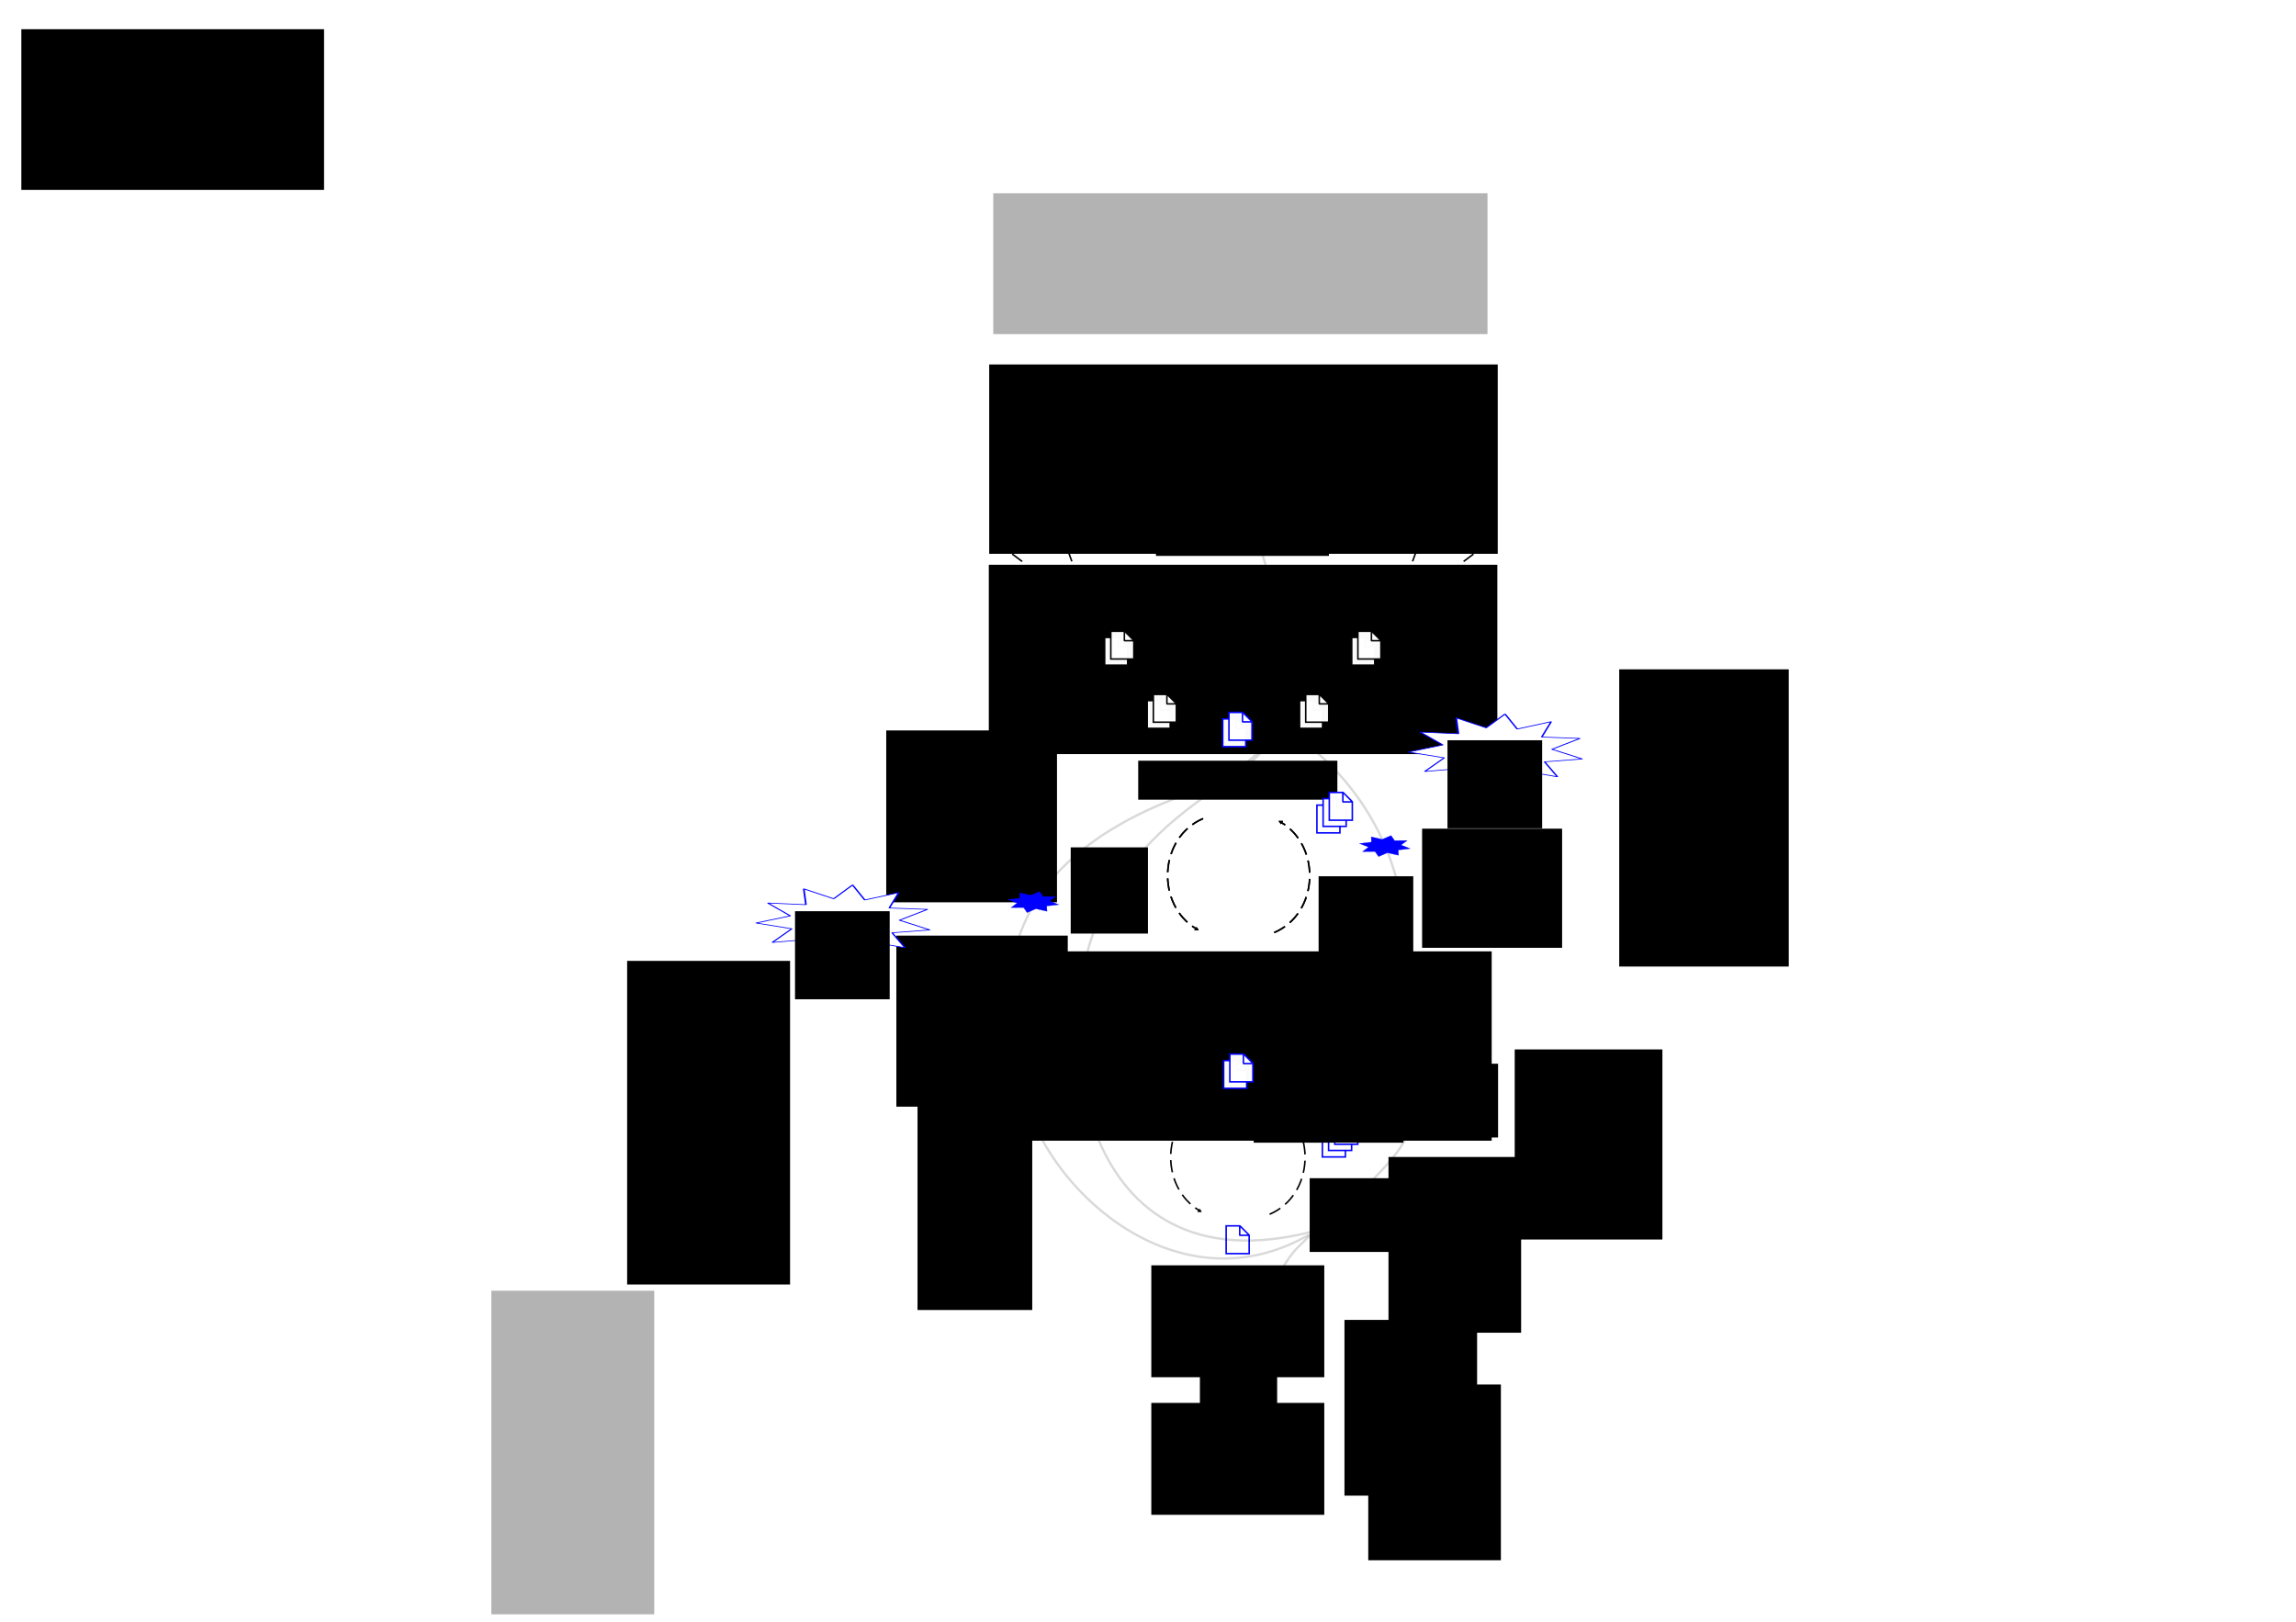 <?xml version="1.0" encoding="UTF-8" standalone="no"?>
<!-- Created with Inkscape (http://www.inkscape.org/) -->

<svg
   xmlns:dc="http://purl.org/dc/elements/1.1/"
   xmlns:cc="http://creativecommons.org/ns#"
   xmlns:rdf="http://www.w3.org/1999/02/22-rdf-syntax-ns#"
   xmlns:svg="http://www.w3.org/2000/svg"
   xmlns="http://www.w3.org/2000/svg"
   xmlns:sodipodi="http://sodipodi.sourceforge.net/DTD/sodipodi-0.dtd"
   xmlns:inkscape="http://www.inkscape.org/namespaces/inkscape"
   width="2979.921"
   height="2104.724"
   id="svg2"
   version="1.1"
   inkscape:version="0.48.2 r9819"
   sodipodi:docname="git-scheme.svg">
  <defs
     id="defs4">
    <marker
       inkscape:stockid="TriangleOutL"
       orient="auto"
       refY="0"
       refX="0"
       id="TriangleOutL"
       style="overflow:visible">
      <path
         id="path4449"
         d="m 5.77,0 -8.65,5 0,-10 8.65,5 z"
         style="fill-rule:evenodd;stroke:#000000;stroke-width:1pt;marker-start:none"
         transform="scale(0.8,0.8)"
         inkscape:connector-curvature="0" />
    </marker>
    <marker
       inkscape:stockid="Arrow2Lend"
       orient="auto"
       refY="0"
       refX="0"
       id="Arrow2Lend"
       style="overflow:visible">
      <path
         id="path4327"
         style="font-size:12px;fill-rule:evenodd;stroke-width:0.625;stroke-linejoin:round"
         d="M 8.719,4.034 -2.207,0.016 8.719,-4.002 c -1.745,2.372 -1.735,5.617 -6e-7,8.035 z"
         transform="matrix(-1.1,0,0,-1.1,-1.1,0)"
         inkscape:connector-curvature="0" />
    </marker>
    <marker
       inkscape:stockid="Arrow1Lend"
       orient="auto"
       refY="0"
       refX="0"
       id="Arrow1Lend"
       style="overflow:visible">
      <path
         id="path4309"
         d="M 0,0 5,-5 -12.5,0 5,5 0,0 z"
         style="fill-rule:evenodd;stroke:#000000;stroke-width:1pt;marker-start:none"
         transform="matrix(-0.8,0,0,-0.8,-10,0)"
         inkscape:connector-curvature="0" />
    </marker>
  </defs>
  <sodipodi:namedview
     id="base"
     pagecolor="#ffffff"
     bordercolor="#666666"
     borderopacity="1.0"
     inkscape:pageopacity="0.0"
     inkscape:pageshadow="2"
     inkscape:zoom="0.7"
     inkscape:cx="1865.0025"
     inkscape:cy="1425.7561"
     inkscape:document-units="px"
     inkscape:current-layer="layer1"
     showgrid="false"
     inkscape:window-width="1417"
     inkscape:window-height="856"
     inkscape:window-x="0"
     inkscape:window-y="0"
     inkscape:window-maximized="0"
     showguides="true"
     inkscape:guide-bbox="true" />
  <g
     inkscape:label="Calque 1"
     inkscape:groupmode="layer"
     id="layer1"
     transform="translate(0,1052.362)">
    <flowRoot
       xml:space="preserve"
       id="flowRoot2993"
       style="font-size:40px;font-style:normal;font-weight:normal;text-align:center;line-height:125%;letter-spacing:0px;word-spacing:0px;text-anchor:middle;fill:#000000;fill-opacity:1;stroke:none;font-family:Sans"
       transform="translate(1206.729,-663.134)"><flowRegion
         id="flowRegion2995"><rect
           id="rect2997"
           width="660"
           height="245.714"
           x="77.143"
           y="83.791"
           style="text-align:center;text-anchor:middle" /></flowRegion><flowPara
         id="flowPara2999"
         style="font-style:normal;font-variant:normal;font-weight:normal;font-stretch:normal;text-align:center;text-anchor:middle;fill:#0000ff;font-family:OSP_Le-patin-helvete;-inkscape-font-specification:OSP_Le-patin-helvete">THE GREAT GIT SCHEME</flowPara></flowRoot>    <flowRoot
       transform="translate(1206.209,-403.2)"
       style="font-size:40px;font-style:normal;font-weight:normal;text-align:center;line-height:125%;letter-spacing:0px;word-spacing:0px;text-anchor:middle;fill:#000000;fill-opacity:1;stroke:none;font-family:Sans"
       id="flowRoot3497"
       xml:space="preserve"><flowRegion
         id="flowRegion3499"><rect
           y="83.791"
           x="77.143"
           height="245.714"
           width="660"
           id="rect3501"
           style="text-align:center;text-anchor:middle" /></flowRegion><flowPara
         style="font-style:normal;font-variant:normal;font-weight:normal;font-stretch:normal;text-align:center;text-anchor:middle;font-family:OSP_Le-patin-helvete;-inkscape-font-specification:OSP_Le-patin-helvete"
         id="flowPara3503">THE GIT SERVER</flowPara></flowRoot>    <flowRoot
       xml:space="preserve"
       id="flowRoot3505"
       style="font-size:40px;font-style:normal;font-weight:normal;text-align:center;line-height:125%;letter-spacing:0px;word-spacing:0px;text-anchor:middle;fill:#000000;fill-opacity:1;stroke:none;font-family:Sans"
       transform="translate(1312.504,-36.456)"><flowRegion
         id="flowRegion3507"><rect
           id="rect3509"
           width="100.245"
           height="111.877"
           x="77.143"
           y="83.791"
           style="text-align:center;text-anchor:middle" /></flowRegion><flowPara
         id="flowPara3511"
         style="font-size:20px;font-style:normal;font-variant:normal;font-weight:normal;font-stretch:normal;text-align:center;text-anchor:middle;fill:#0000ff;font-family:OSP_Le-patin-helvete;-inkscape-font-specification:OSP_Le-patin-helvete">1.</flowPara><flowPara
         style="font-size:20px;font-style:normal;font-variant:normal;font-weight:normal;font-stretch:normal;text-align:center;text-anchor:middle;fill:#0000ff;font-family:OSP_Le-patin-helvete;-inkscape-font-specification:OSP_Le-patin-helvete"
         id="flowPara5331">GIT</flowPara><flowPara
         style="font-size:20px;font-style:normal;font-variant:normal;font-weight:normal;font-stretch:normal;text-align:center;text-anchor:middle;fill:#0000ff;font-family:OSP_Le-patin-helvete;-inkscape-font-specification:OSP_Le-patin-helvete"
         id="flowPara5313">CLONE</flowPara><flowPara
         style="font-size:20px;font-style:normal;font-variant:normal;font-weight:normal;font-stretch:normal;text-align:center;text-anchor:middle;fill:#0000ff;font-family:OSP_Le-patin-helvete;-inkscape-font-specification:OSP_Le-patin-helvete"
         id="flowPara5852" /></flowRoot>    <flowRoot
       transform="translate(1634.251,1.054)"
       style="font-size:40px;font-style:normal;font-weight:normal;text-align:center;line-height:125%;letter-spacing:0px;word-spacing:0px;text-anchor:middle;fill:#000000;fill-opacity:1;stroke:none;font-family:Sans"
       id="flowRoot3513"
       xml:space="preserve"><flowRegion
         id="flowRegion3515"><rect
           y="83.791"
           x="77.143"
           height="114.286"
           width="122.857"
           id="rect3517"
           style="text-align:center;text-anchor:middle" /></flowRegion><flowPara
         style="font-size:20px;font-style:normal;font-variant:normal;font-weight:normal;font-stretch:normal;text-align:center;text-anchor:middle;fill:#0000ff;font-family:OSP_Le-patin-helvete;-inkscape-font-specification:OSP_Le-patin-helvete"
         id="flowPara3519">4.</flowPara><flowPara
         style="font-size:20px;font-style:normal;font-variant:normal;font-weight:normal;font-stretch:normal;text-align:center;text-anchor:middle;fill:#0000ff;font-family:OSP_Le-patin-helvete;-inkscape-font-specification:OSP_Le-patin-helvete"
         id="flowPara5619">GIT</flowPara><flowPara
         style="font-size:20px;font-style:normal;font-variant:normal;font-weight:normal;font-stretch:normal;text-align:center;text-anchor:middle;fill:#0000ff;font-family:OSP_Le-patin-helvete;-inkscape-font-specification:OSP_Le-patin-helvete"
         id="flowPara5315">PUSH</flowPara></flowRoot>    <flowRoot
       xml:space="preserve"
       id="flowRoot3521"
       style="font-size:40px;font-style:normal;font-weight:normal;text-align:center;line-height:125%;letter-spacing:0px;word-spacing:0px;text-anchor:middle;fill:#000000;fill-opacity:1;stroke:none;font-family:Sans"
       transform="translate(1198.877,98.515)"><flowRegion
         id="flowRegion3523"><rect
           id="rect3525"
           width="660"
           height="245.714"
           x="77.143"
           y="83.791"
           style="text-align:center;text-anchor:middle" /></flowRegion><flowPara
         id="flowPara3527"
         style="font-style:normal;font-variant:normal;font-weight:normal;font-stretch:normal;text-align:center;text-anchor:middle;font-family:OSP_Le-patin-helvete;-inkscape-font-specification:OSP_Le-patin-helvete">YOUR</flowPara><flowPara
         style="font-style:normal;font-variant:normal;font-weight:normal;font-stretch:normal;text-align:center;text-anchor:middle;font-family:OSP_Le-patin-helvete;-inkscape-font-specification:OSP_Le-patin-helvete"
         id="flowPara3529">COMPUTER</flowPara></flowRoot>    <path
       style="fill:none;stroke:#000000;stroke-width:2;stroke-linecap:butt;stroke-linejoin:miter;stroke-miterlimit:4;stroke-opacity:1;stroke-dasharray:16, 8;stroke-dashoffset:0;marker-end:url(#TriangleOutL)"
       d="m 1561.443,9.976 c -58.134,24.914 -61.416,112.039 -8.571,143.228"
       id="path3533"
       inkscape:connector-curvature="0"
       sodipodi:nodetypes="cc" />
    <flowRoot
       transform="translate(1425.296,-349.2)"
       style="font-size:40px;font-style:normal;font-weight:normal;text-align:center;line-height:125%;letter-spacing:0px;word-spacing:0px;text-anchor:middle;fill:#000000;fill-opacity:1;stroke:none;font-family:Sans"
       id="flowRoot5317"
       xml:space="preserve"><flowRegion
         id="flowRegion5319"><rect
           style="text-align:center;text-anchor:middle"
           y="83.791"
           x="77.143"
           height="108.571"
           width="221.429"
           id="rect5321" /></flowRegion><flowPara
         style="font-size:20px;font-style:normal;font-variant:normal;font-weight:normal;font-stretch:normal;text-align:center;text-anchor:middle;font-family:OSP_Le-patin-helvete;-inkscape-font-specification:OSP_Le-patin-helvete"
         id="flowPara5906">SHARED DATABASE OF REPOSITORIES</flowPara><flowPara
         style="font-size:20px;font-style:normal;font-variant:normal;font-weight:normal;font-stretch:normal;text-align:center;text-anchor:middle;font-family:OSP_Le-patin-helvete;-inkscape-font-specification:OSP_Le-patin-helvete"
         id="flowPara5910">(files + their history)</flowPara></flowRoot>    <flowRoot
       xml:space="preserve"
       id="flowRoot5333"
       style="font-size:40px;font-style:normal;font-weight:normal;text-align:center;line-height:125%;letter-spacing:0px;word-spacing:0px;text-anchor:middle;fill:#000000;fill-opacity:1;stroke:none;font-family:Sans"
       transform="translate(1400.113,-148.917)"><flowRegion
         id="flowRegion5335"><rect
           id="rect5337"
           width="258.475"
           height="50.574"
           x="77.143"
           y="83.791"
           style="text-align:center;text-anchor:middle" /></flowRegion><flowPara
         style="font-size:20px;font-style:normal;font-variant:normal;font-weight:normal;font-stretch:normal;text-align:center;text-anchor:middle;fill:#0000ff;font-family:OSP_Le-patin-helvete;-inkscape-font-specification:OSP_Le-patin-helvete"
         id="flowPara5339">GIT REPOSITORY</flowPara><flowPara
         style="font-size:20px;font-style:normal;font-variant:normal;font-weight:normal;font-stretch:normal;text-align:center;text-anchor:middle;fill:#0000ff;font-family:OSP_Le-patin-helvete;-inkscape-font-specification:OSP_Le-patin-helvete"
         id="flowPara5754">= version database</flowPara></flowRoot>    <flowRoot
       transform="translate(1073.077,-188.198)"
       style="font-size:40px;font-style:normal;font-weight:normal;text-align:start;line-height:125%;letter-spacing:0px;word-spacing:0px;text-anchor:start;fill:#000000;fill-opacity:1;stroke:none;font-family:Sans"
       id="flowRoot5341"
       xml:space="preserve"><flowRegion
         id="flowRegion5343"><rect
           style="text-align:start;text-anchor:start"
           y="83.791"
           x="77.143"
           height="223.036"
           width="221.619"
           id="rect5345" /></flowRegion><flowPara
         style="font-size:20px;font-style:normal;font-variant:normal;font-weight:normal;font-stretch:normal;text-align:start;text-anchor:start;font-family:OSP_Le-patin-helvete;-inkscape-font-specification:OSP_Le-patin-helvete"
         id="flowPara5490"><flowSpan
           style="font-style:oblique;-inkscape-font-specification:OSP_Le-patin-helvete Oblique"
           id="flowSpan5888">git clone </flowSpan></flowPara><flowPara
         style="font-size:20px;font-style:normal;font-variant:normal;font-weight:normal;font-stretch:normal;text-align:start;text-anchor:start;font-family:OSP_Le-patin-helvete;-inkscape-font-specification:OSP_Le-patin-helvete"
         id="flowPara5856">= downloads a folder with a copy of the <flowSpan
   style="fill:#0000ff"
   id="flowSpan5600">file </flowSpan></flowPara><flowPara
         style="font-size:20px;font-style:normal;font-variant:normal;font-weight:normal;font-stretch:normal;text-align:start;text-anchor:start;font-family:OSP_Le-patin-helvete;-inkscape-font-specification:OSP_Le-patin-helvete"
         id="flowPara5848">+ a history of this file (= local repository or version database) </flowPara><flowPara
         style="font-size:20px;font-style:normal;font-variant:normal;font-weight:normal;font-stretch:normal;text-align:start;text-anchor:start;font-family:OSP_Le-patin-helvete;-inkscape-font-specification:OSP_Le-patin-helvete"
         id="flowPara5850">in the folder (hidden).</flowPara></flowRoot>    <g
       id="g5998"
       transform="translate(1070.924,-181.827)">
      <path
         style="fill:none;stroke:#000000;stroke-width:2;stroke-linecap:butt;stroke-linejoin:miter;stroke-miterlimit:4;stroke-opacity:1;stroke-dasharray:16, 8;stroke-dashoffset:0;marker-end:url(#TriangleOutL)"
         d="m 320.195,-142.028 -25.974,-70.945"
         id="path5377"
         inkscape:connector-curvature="0"
         sodipodi:nodetypes="cc" />
      <path
         style="fill:none;stroke:#000000;stroke-width:2;stroke-linecap:butt;stroke-linejoin:miter;stroke-miterlimit:4;stroke-opacity:1;stroke-dasharray:16, 8;stroke-dashoffset:0;marker-end:url(#TriangleOutL)"
         d="m 790.265,-113.132 60.475,-45.284"
         id="path5381"
         inkscape:connector-curvature="0"
         sodipodi:nodetypes="cc" />
      <path
         sodipodi:nodetypes="cc"
         inkscape:connector-curvature="0"
         id="path5383"
         d="M 294.097,-113.132 233.622,-158.416"
         style="fill:none;stroke:#000000;stroke-width:2;stroke-linecap:butt;stroke-linejoin:miter;stroke-miterlimit:4;stroke-opacity:1;stroke-dasharray:16, 8;stroke-dashoffset:0;marker-end:url(#TriangleOutL)" />
      <path
         sodipodi:nodetypes="cc"
         inkscape:connector-curvature="0"
         id="path5413"
         d="m 762.423,-142.028 25.974,-70.945"
         style="fill:none;stroke:#000000;stroke-width:2;stroke-linecap:butt;stroke-linejoin:miter;stroke-miterlimit:4;stroke-opacity:1;stroke-dasharray:16, 8;stroke-dashoffset:0;marker-end:url(#TriangleOutL)" />
    </g>
    <path
       sodipodi:nodetypes="cc"
       inkscape:connector-curvature="0"
       id="path5415"
       d="m 1653.813,157.897 c 58.134,-24.914 61.416,-112.039 8.572,-143.228"
       style="fill:none;stroke:#000000;stroke-width:2;stroke-linecap:butt;stroke-linejoin:miter;stroke-miterlimit:4;stroke-opacity:1;stroke-dasharray:16, 8;stroke-dashoffset:0;marker-end:url(#TriangleOutL)" />
    <flowRoot
       transform="translate(1768.575,-60.714)"
       style="font-size:40px;font-style:normal;font-weight:normal;text-align:start;line-height:125%;letter-spacing:0px;word-spacing:0px;text-anchor:start;fill:#000000;fill-opacity:1;stroke:none;font-family:Sans"
       id="flowRoot5417"
       xml:space="preserve"><flowRegion
         id="flowRegion5419"><rect
           style="text-align:start;text-anchor:start"
           y="83.791"
           x="77.143"
           height="154.62"
           width="181.703"
           id="rect5421" /></flowRegion><flowPara
         style="font-size:20px;font-style:normal;font-variant:normal;font-weight:normal;font-stretch:normal;text-align:start;text-anchor:start;font-family:OSP_Le-patin-helvete;-inkscape-font-specification:OSP_Le-patin-helvete"
         id="flowPara5425"><flowSpan
           style="font-style:oblique;-inkscape-font-specification:OSP_Le-patin-helvete Oblique"
           id="flowSpan5890">git push </flowSpan></flowPara><flowPara
         style="font-size:20px;font-style:normal;font-variant:normal;font-weight:normal;font-stretch:normal;text-align:start;text-anchor:start;font-family:OSP_Le-patin-helvete;-inkscape-font-specification:OSP_Le-patin-helvete"
         id="flowPara5859">= adds your contributions &amp; changes in the history to the repository</flowPara></flowRoot>    <g
       transform="translate(1423.364,220.807)"
       id="g5429">
      <path
         style="opacity:0.98;fill:#ffffff;fill-opacity:1;stroke:#0000ff;stroke-width:2;stroke-miterlimit:4;stroke-opacity:1;stroke-dashoffset:0"
         d="m 197.903,329.816 0,23.945 -29.884,0 0,-36.02 17.846,0"
         id="path5431"
         inkscape:connector-curvature="0"
         sodipodi:nodetypes="ccccc" />
      <path
         style="opacity:0.98;fill:#ffffff;fill-opacity:1;stroke:#0000ff;stroke-width:2;stroke-linejoin:bevel;stroke-miterlimit:4;stroke-opacity:1;stroke-dasharray:none;stroke-dashoffset:0"
         d="m 185.619,317.474 12.54,12.54 -12.54,0 z"
         id="path5433"
         inkscape:connector-curvature="0"
         sodipodi:nodetypes="cccc" />
    </g>
    <g
       id="g5447"
       transform="translate(1233.588,-515.146)">
      <g
         transform="translate(185.363,78.041)"
         id="g5395">
        <path
           style="opacity:0.98;fill:#ffffff;fill-opacity:1;stroke:#0000ff;stroke-width:2;stroke-miterlimit:4;stroke-opacity:1;stroke-dashoffset:0"
           d="m 197.903,329.816 0,23.945 -29.884,0 0,-36.02 17.846,0"
           id="path5397"
           inkscape:connector-curvature="0"
           sodipodi:nodetypes="ccccc" />
        <path
           style="opacity:0.98;fill:#ffffff;fill-opacity:1;stroke:#0000ff;stroke-width:2;stroke-linejoin:bevel;stroke-miterlimit:4;stroke-opacity:1;stroke-dasharray:none;stroke-dashoffset:0"
           d="m 185.619,317.474 12.54,12.54 -12.54,0 z"
           id="path5399"
           inkscape:connector-curvature="0"
           sodipodi:nodetypes="cccc" />
      </g>
      <g
         id="g5435"
         transform="translate(193.434,69.612)">
        <path
           sodipodi:nodetypes="ccccc"
           inkscape:connector-curvature="0"
           id="path5437"
           d="m 197.903,329.816 0,23.945 -29.884,0 0,-36.02 17.846,0"
           style="opacity:0.98;fill:#ffffff;fill-opacity:1;stroke:#0000ff;stroke-width:2;stroke-miterlimit:4;stroke-opacity:1;stroke-dashoffset:0" />
        <path
           sodipodi:nodetypes="cccc"
           inkscape:connector-curvature="0"
           id="path5439"
           d="m 185.619,317.474 12.54,12.54 -12.54,0 z"
           style="opacity:0.98;fill:#ffffff;fill-opacity:1;stroke:#0000ff;stroke-width:2;stroke-linejoin:bevel;stroke-miterlimit:4;stroke-opacity:1;stroke-dasharray:none;stroke-dashoffset:0" />
      </g>
    </g>
    <g
       id="g5745"
       transform="translate(1198.406,-496.914)">
      <g
         transform="translate(0,-14)"
         id="g5464">
        <g
           transform="translate(122.481,50.041)"
           id="g5389">
          <path
             style="opacity:0.98;fill:#ffffff;fill-opacity:1;stroke:#000000;stroke-width:2;stroke-miterlimit:4;stroke-opacity:1;stroke-dashoffset:0"
             d="m 197.903,329.816 0,23.945 -29.884,0 0,-36.02 17.846,0"
             id="path5391"
             inkscape:connector-curvature="0"
             sodipodi:nodetypes="ccccc" />
          <path
             style="opacity:0.98;fill:#ffffff;fill-opacity:1;stroke:#000000;stroke-width:2;stroke-linejoin:bevel;stroke-miterlimit:4;stroke-opacity:1;stroke-dasharray:none;stroke-dashoffset:0"
             d="m 185.619,317.474 12.54,12.54 -12.54,0 z"
             id="path5393"
             inkscape:connector-curvature="0"
             sodipodi:nodetypes="cccc" />
        </g>
        <g
           id="g5458"
           transform="translate(130.481,42.041)">
          <path
             sodipodi:nodetypes="ccccc"
             inkscape:connector-curvature="0"
             id="path5460"
             d="m 197.903,329.816 0,23.945 -29.884,0 0,-36.02 17.846,0"
             style="opacity:0.98;fill:#ffffff;fill-opacity:1;stroke:#000000;stroke-width:2;stroke-miterlimit:4;stroke-opacity:1;stroke-dashoffset:0" />
          <path
             sodipodi:nodetypes="cccc"
             inkscape:connector-curvature="0"
             id="path5462"
             d="m 185.619,317.474 12.54,12.54 -12.54,0 z"
             style="opacity:0.98;fill:#ffffff;fill-opacity:1;stroke:#000000;stroke-width:2;stroke-linejoin:bevel;stroke-miterlimit:4;stroke-opacity:1;stroke-dasharray:none;stroke-dashoffset:0" />
        </g>
      </g>
    </g>
    <g
       id="g5737"
       transform="translate(1270.406,-496.914)">
      <g
         id="g5401"
         transform="translate(248.245,36.041)">
        <path
           sodipodi:nodetypes="ccccc"
           inkscape:connector-curvature="0"
           id="path5403"
           d="m 197.903,329.816 0,23.945 -29.884,0 0,-36.02 17.846,0"
           style="opacity:0.98;fill:#ffffff;fill-opacity:1;stroke:#000000;stroke-width:2;stroke-miterlimit:4;stroke-opacity:1;stroke-dashoffset:0" />
        <path
           sodipodi:nodetypes="cccc"
           inkscape:connector-curvature="0"
           id="path5405"
           d="m 185.619,317.474 12.54,12.54 -12.54,0 z"
           style="opacity:0.98;fill:#ffffff;fill-opacity:1;stroke:#000000;stroke-width:2;stroke-linejoin:bevel;stroke-miterlimit:4;stroke-opacity:1;stroke-dasharray:none;stroke-dashoffset:0" />
      </g>
      <g
         transform="translate(256.245,28.041)"
         id="g5478">
        <path
           style="opacity:0.98;fill:#ffffff;fill-opacity:1;stroke:#000000;stroke-width:2;stroke-miterlimit:4;stroke-opacity:1;stroke-dashoffset:0"
           d="m 197.903,329.816 0,23.945 -29.884,0 0,-36.02 17.846,0"
           id="path5480"
           inkscape:connector-curvature="0"
           sodipodi:nodetypes="ccccc" />
        <path
           style="opacity:0.98;fill:#ffffff;fill-opacity:1;stroke:#000000;stroke-width:2;stroke-linejoin:bevel;stroke-miterlimit:4;stroke-opacity:1;stroke-dasharray:none;stroke-dashoffset:0"
           d="m 185.619,317.474 12.54,12.54 -12.54,0 z"
           id="path5482"
           inkscape:connector-curvature="0"
           sodipodi:nodetypes="cccc" />
      </g>
    </g>
    <g
       id="g5721"
       transform="translate(1206.081,-546.914)">
      <g
         transform="translate(59.599,4.041)"
         id="g5385">
        <path
           style="opacity:0.98;fill:#ffffff;fill-opacity:1;stroke:#000000;stroke-width:2;stroke-miterlimit:4;stroke-opacity:1;stroke-dashoffset:0"
           d="m 197.903,329.816 0,23.945 -29.884,0 0,-36.02 17.846,0"
           id="rect5363"
           inkscape:connector-curvature="0"
           sodipodi:nodetypes="ccccc" />
        <path
           style="opacity:0.98;fill:#ffffff;fill-opacity:1;stroke:#000000;stroke-width:2;stroke-linejoin:bevel;stroke-miterlimit:4;stroke-opacity:1;stroke-dasharray:none;stroke-dashoffset:0"
           d="m 185.619,317.474 12.54,12.54 -12.54,0 z"
           id="rect5371"
           inkscape:connector-curvature="0"
           sodipodi:nodetypes="cccc" />
      </g>
      <g
         id="g5472"
         transform="translate(67.599,-3.959)">
        <path
           sodipodi:nodetypes="ccccc"
           inkscape:connector-curvature="0"
           id="path5474"
           d="m 197.903,329.816 0,23.945 -29.884,0 0,-36.02 17.846,0"
           style="opacity:0.98;fill:#ffffff;fill-opacity:1;stroke:#000000;stroke-width:2;stroke-miterlimit:4;stroke-opacity:1;stroke-dashoffset:0" />
        <path
           sodipodi:nodetypes="cccc"
           inkscape:connector-curvature="0"
           id="path5476"
           d="m 185.619,317.474 12.54,12.54 -12.54,0 z"
           style="opacity:0.98;fill:#ffffff;fill-opacity:1;stroke:#000000;stroke-width:2;stroke-linejoin:bevel;stroke-miterlimit:4;stroke-opacity:1;stroke-dasharray:none;stroke-dashoffset:0" />
      </g>
    </g>
    <g
       id="g5729"
       transform="translate(1275.224,-546.914)">
      <g
         transform="translate(311.127,4.041)"
         id="g5407">
        <path
           style="opacity:0.98;fill:#ffffff;fill-opacity:1;stroke:#000000;stroke-width:2;stroke-miterlimit:4;stroke-opacity:1;stroke-dashoffset:0"
           d="m 197.903,329.816 0,23.945 -29.884,0 0,-36.02 17.846,0"
           id="path5409"
           inkscape:connector-curvature="0"
           sodipodi:nodetypes="ccccc" />
        <path
           style="opacity:0.98;fill:#ffffff;fill-opacity:1;stroke:#000000;stroke-width:2;stroke-linejoin:bevel;stroke-miterlimit:4;stroke-opacity:1;stroke-dasharray:none;stroke-dashoffset:0"
           d="m 185.619,317.474 12.54,12.54 -12.54,0 z"
           id="path5411"
           inkscape:connector-curvature="0"
           sodipodi:nodetypes="cccc" />
      </g>
      <g
         id="g5484"
         transform="translate(319.127,-3.959)">
        <path
           sodipodi:nodetypes="ccccc"
           inkscape:connector-curvature="0"
           id="path5486"
           d="m 197.903,329.816 0,23.945 -29.884,0 0,-36.02 17.846,0"
           style="opacity:0.98;fill:#ffffff;fill-opacity:1;stroke:#000000;stroke-width:2;stroke-miterlimit:4;stroke-opacity:1;stroke-dashoffset:0" />
        <path
           sodipodi:nodetypes="cccc"
           inkscape:connector-curvature="0"
           id="path5488"
           d="m 185.619,317.474 12.54,12.54 -12.54,0 z"
           style="opacity:0.98;fill:#ffffff;fill-opacity:1;stroke:#000000;stroke-width:2;stroke-linejoin:bevel;stroke-miterlimit:4;stroke-opacity:1;stroke-dasharray:none;stroke-dashoffset:0" />
      </g>
    </g>
    <flowRoot
       transform="translate(1622.641,392.899)"
       style="font-size:40px;font-style:normal;font-weight:normal;text-align:center;line-height:125%;letter-spacing:0px;word-spacing:0px;text-anchor:middle;fill:#000000;fill-opacity:1;stroke:none;font-family:Sans"
       id="flowRoot5492"
       xml:space="preserve"><flowRegion
         id="flowRegion5494"><rect
           style="text-align:center;text-anchor:middle"
           y="83.791"
           x="77.143"
           height="95.714"
           width="104.286"
           id="rect5496" /></flowRegion><flowPara
         style="font-size:20px;font-style:normal;font-variant:normal;font-weight:normal;font-stretch:normal;text-align:center;text-anchor:middle;fill:#0000ff;font-family:OSP_Le-patin-helvete;-inkscape-font-specification:OSP_Le-patin-helvete"
         id="flowPara5498">2.</flowPara><flowPara
         id="flowPara5500"
         style="font-size:20px;font-style:normal;font-variant:normal;font-weight:normal;font-stretch:normal;text-align:center;text-anchor:middle;fill:#0000ff;font-family:OSP_Le-patin-helvete;-inkscape-font-specification:OSP_Le-patin-helvete">GIT</flowPara><flowPara
         id="flowPara5502"
         style="font-size:20px;font-style:normal;font-variant:normal;font-weight:normal;font-stretch:normal;text-align:center;text-anchor:middle;fill:#0000ff;font-family:OSP_Le-patin-helvete;-inkscape-font-specification:OSP_Le-patin-helvete">ADD</flowPara></flowRoot>    <g
       transform="translate(1362.887,17.301)"
       id="g5506">
      <g
         id="g5508"
         transform="translate(185.363,78.041)">
        <path
           sodipodi:nodetypes="ccccc"
           inkscape:connector-curvature="0"
           id="path5510"
           d="m 197.903,329.816 0,23.945 -29.884,0 0,-36.02 17.846,0"
           style="opacity:0.98;fill:#ffffff;fill-opacity:1;stroke:#0000ff;stroke-width:2;stroke-miterlimit:4;stroke-opacity:1;stroke-dashoffset:0" />
        <path
           sodipodi:nodetypes="cccc"
           inkscape:connector-curvature="0"
           id="path5512"
           d="m 185.619,317.474 12.54,12.54 -12.54,0 z"
           style="opacity:0.98;fill:#ffffff;fill-opacity:1;stroke:#0000ff;stroke-width:2;stroke-linejoin:bevel;stroke-miterlimit:4;stroke-opacity:1;stroke-dasharray:none;stroke-dashoffset:0" />
      </g>
      <g
         transform="translate(193.434,69.612)"
         id="g5514">
        <path
           style="opacity:0.98;fill:#ffffff;fill-opacity:1;stroke:#0000ff;stroke-width:2;stroke-miterlimit:4;stroke-opacity:1;stroke-dashoffset:0"
           d="m 197.903,329.816 0,23.945 -29.884,0 0,-36.02 17.846,0"
           id="path5516"
           inkscape:connector-curvature="0"
           sodipodi:nodetypes="ccccc" />
        <path
           style="opacity:0.98;fill:#ffffff;fill-opacity:1;stroke:#0000ff;stroke-width:2;stroke-linejoin:bevel;stroke-miterlimit:4;stroke-opacity:1;stroke-dasharray:none;stroke-dashoffset:0"
           d="m 185.619,317.474 12.54,12.54 -12.54,0 z"
           id="path5518"
           inkscape:connector-curvature="0"
           sodipodi:nodetypes="cccc" />
      </g>
      <g
         id="g5520"
         transform="translate(201.434,61.612)">
        <path
           sodipodi:nodetypes="ccccc"
           inkscape:connector-curvature="0"
           id="path5522"
           d="m 197.903,329.816 0,23.945 -29.884,0 0,-36.02 17.846,0"
           style="opacity:0.98;fill:#ffffff;fill-opacity:1;stroke:#0000ff;stroke-width:2;stroke-miterlimit:4;stroke-opacity:1;stroke-dashoffset:0" />
        <path
           sodipodi:nodetypes="cccc"
           inkscape:connector-curvature="0"
           id="path5524"
           d="m 185.619,317.474 12.54,12.54 -12.54,0 z"
           style="opacity:0.98;fill:#ffffff;fill-opacity:1;stroke:#0000ff;stroke-width:2;stroke-linejoin:bevel;stroke-miterlimit:4;stroke-opacity:1;stroke-dasharray:none;stroke-dashoffset:0" />
      </g>
    </g>
    <flowRoot
       xml:space="preserve"
       id="flowRoot5526"
       style="font-size:40px;font-style:normal;font-weight:normal;text-align:center;line-height:125%;letter-spacing:0px;word-spacing:0px;text-anchor:middle;fill:#000000;fill-opacity:1;stroke:none;font-family:Sans"
       transform="translate(1417.113,505.97)"><flowRegion
         id="flowRegion5528"><rect
           id="rect5530"
           width="224.494"
           height="145.212"
           x="77.143"
           y="83.791"
           style="text-align:center;text-anchor:middle" /></flowRegion><flowPara
         style="font-size:20px;font-style:normal;font-variant:normal;font-weight:normal;font-stretch:normal;text-align:center;text-anchor:middle;font-family:OSP_Le-patin-helvete;-inkscape-font-specification:OSP_Le-patin-helvete"
         id="flowPara5542">MODIFY THE FILE</flowPara></flowRoot>    <g
       transform="translate(1234.761,-71.735)"
       id="g5564">
      <g
         id="g5566"
         transform="translate(185.363,78.041)">
        <path
           sodipodi:nodetypes="ccccc"
           inkscape:connector-curvature="0"
           id="path5568"
           d="m 197.903,329.816 0,23.945 -29.884,0 0,-36.02 17.846,0"
           style="opacity:0.98;fill:#ffffff;fill-opacity:1;stroke:#0000ff;stroke-width:2;stroke-miterlimit:4;stroke-opacity:1;stroke-dashoffset:0" />
        <path
           sodipodi:nodetypes="cccc"
           inkscape:connector-curvature="0"
           id="path5570"
           d="m 185.619,317.474 12.54,12.54 -12.54,0 z"
           style="opacity:0.98;fill:#ffffff;fill-opacity:1;stroke:#0000ff;stroke-width:2;stroke-linejoin:bevel;stroke-miterlimit:4;stroke-opacity:1;stroke-dasharray:none;stroke-dashoffset:0" />
      </g>
      <g
         transform="translate(193.434,69.612)"
         id="g5572">
        <path
           style="opacity:0.98;fill:#ffffff;fill-opacity:1;stroke:#0000ff;stroke-width:2;stroke-miterlimit:4;stroke-opacity:1;stroke-dashoffset:0"
           d="m 197.903,329.816 0,23.945 -29.884,0 0,-36.02 17.846,0"
           id="path5574"
           inkscape:connector-curvature="0"
           sodipodi:nodetypes="ccccc" />
        <path
           style="opacity:0.98;fill:#ffffff;fill-opacity:1;stroke:#0000ff;stroke-width:2;stroke-linejoin:bevel;stroke-miterlimit:4;stroke-opacity:1;stroke-dasharray:none;stroke-dashoffset:0"
           d="m 185.619,317.474 12.54,12.54 -12.54,0 z"
           id="path5576"
           inkscape:connector-curvature="0"
           sodipodi:nodetypes="cccc" />
      </g>
    </g>
    <flowRoot
       xml:space="preserve"
       id="flowRoot5578"
       style="font-size:40px;font-style:normal;font-weight:normal;text-align:center;line-height:125%;letter-spacing:0px;word-spacing:0px;text-anchor:middle;fill:#000000;fill-opacity:1;stroke:none;font-family:Sans"
       transform="translate(1346.509,218.723)"><flowRegion
         id="flowRegion5580"><rect
           id="rect5582"
           width="141.817"
           height="81.614"
           x="77.143"
           y="83.791"
           style="text-align:center;text-anchor:middle" /></flowRegion><flowPara
         style="font-size:20px;font-style:normal;font-variant:normal;font-weight:normal;font-stretch:normal;text-align:center;text-anchor:middle;font-family:OSP_Le-patin-helvete;-inkscape-font-specification:OSP_Le-patin-helvete"
         id="flowPara5623">the last version of the cloned file</flowPara></flowRoot>    <flowRoot
       xml:space="preserve"
       id="flowRoot5604"
       style="font-size:40px;font-style:normal;font-weight:normal;text-align:start;line-height:125%;letter-spacing:0px;word-spacing:0px;text-anchor:start;fill:#000000;fill-opacity:1;stroke:none;font-family:Sans"
       transform="translate(1724.956,365.365)"><flowRegion
         id="flowRegion5606"><rect
           id="rect5608"
           width="172.122"
           height="228.086"
           x="77.143"
           y="83.791"
           style="text-align:start;text-anchor:start" /></flowRegion><flowPara
         id="flowPara5614"
         style="font-size:20px;font-style:oblique;font-variant:normal;font-weight:normal;font-stretch:normal;text-align:start;text-anchor:start;font-family:OSP_Le-patin-helvete;-inkscape-font-specification:OSP_Le-patin-helvete Oblique">git add</flowPara><flowPara
         style="font-size:20px;font-style:normal;font-variant:normal;font-weight:normal;font-stretch:normal;text-align:start;text-anchor:start;font-family:OSP_Le-patin-helvete;-inkscape-font-specification:OSP_Le-patin-helvete"
         id="flowPara5894">= specifies the files you want to commit to your local version database.</flowPara></flowRoot>    <g
       id="g5631"
       transform="translate(1355.807,-403.271)">
      <g
         transform="translate(185.363,78.041)"
         id="g5633">
        <path
           style="opacity:0.98;fill:#ffffff;fill-opacity:1;stroke:#0000ff;stroke-width:2;stroke-miterlimit:4;stroke-opacity:1;stroke-dashoffset:0"
           d="m 197.903,329.816 0,23.945 -29.884,0 0,-36.02 17.846,0"
           id="path5635"
           inkscape:connector-curvature="0"
           sodipodi:nodetypes="ccccc" />
        <path
           style="opacity:0.98;fill:#ffffff;fill-opacity:1;stroke:#0000ff;stroke-width:2;stroke-linejoin:bevel;stroke-miterlimit:4;stroke-opacity:1;stroke-dasharray:none;stroke-dashoffset:0"
           d="m 185.619,317.474 12.54,12.54 -12.54,0 z"
           id="path5637"
           inkscape:connector-curvature="0"
           sodipodi:nodetypes="cccc" />
      </g>
      <g
         id="g5639"
         transform="translate(193.434,69.612)">
        <path
           sodipodi:nodetypes="ccccc"
           inkscape:connector-curvature="0"
           id="path5641"
           d="m 197.903,329.816 0,23.945 -29.884,0 0,-36.02 17.846,0"
           style="opacity:0.98;fill:#ffffff;fill-opacity:1;stroke:#0000ff;stroke-width:2;stroke-miterlimit:4;stroke-opacity:1;stroke-dashoffset:0" />
        <path
           sodipodi:nodetypes="cccc"
           inkscape:connector-curvature="0"
           id="path5643"
           d="m 185.619,317.474 12.54,12.54 -12.54,0 z"
           style="opacity:0.98;fill:#ffffff;fill-opacity:1;stroke:#0000ff;stroke-width:2;stroke-linejoin:bevel;stroke-miterlimit:4;stroke-opacity:1;stroke-dasharray:none;stroke-dashoffset:0" />
      </g>
      <g
         transform="translate(201.434,61.612)"
         id="g5645">
        <path
           style="opacity:0.98;fill:#ffffff;fill-opacity:1;stroke:#0000ff;stroke-width:2;stroke-miterlimit:4;stroke-opacity:1;stroke-dashoffset:0"
           d="m 197.903,329.816 0,23.945 -29.884,0 0,-36.02 17.846,0"
           id="path5647"
           inkscape:connector-curvature="0"
           sodipodi:nodetypes="ccccc" />
        <path
           style="opacity:0.98;fill:#ffffff;fill-opacity:1;stroke:#0000ff;stroke-width:2;stroke-linejoin:bevel;stroke-miterlimit:4;stroke-opacity:1;stroke-dasharray:none;stroke-dashoffset:0"
           d="m 185.619,317.474 12.54,12.54 -12.54,0 z"
           id="path5649"
           inkscape:connector-curvature="0"
           sodipodi:nodetypes="cccc" />
      </g>
    </g>
    <flowRoot
       transform="translate(1549.971,218.723)"
       style="font-size:40px;font-style:normal;font-weight:normal;text-align:center;line-height:125%;letter-spacing:0px;word-spacing:0px;text-anchor:middle;fill:#000000;fill-opacity:1;stroke:none;font-family:Sans"
       id="flowRoot5653"
       xml:space="preserve"><flowRegion
         id="flowRegion5655"><rect
           style="text-align:center;text-anchor:middle"
           y="83.791"
           x="77.143"
           height="128.081"
           width="194.345"
           id="rect5657" /></flowRegion><flowPara
         style="font-size:20px;font-style:normal;font-variant:normal;font-weight:normal;font-stretch:normal;text-align:center;text-anchor:middle;font-family:OSP_Le-patin-helvete;-inkscape-font-specification:OSP_Le-patin-helvete"
         id="flowPara5667">+ its history </flowPara><flowPara
         style="font-size:20px;font-style:normal;font-variant:normal;font-weight:normal;font-stretch:normal;text-align:center;text-anchor:middle;font-family:OSP_Le-patin-helvete;-inkscape-font-specification:OSP_Le-patin-helvete"
         id="flowPara5671">or local version database</flowPara></flowRoot>    <path
       sodipodi:nodetypes="cc"
       inkscape:connector-curvature="0"
       id="path5677"
       d="m 1561.443,9.976 c -58.134,24.914 -61.416,112.039 -8.571,143.228"
       style="fill:none;stroke:#000000;stroke-width:2;stroke-linecap:butt;stroke-linejoin:miter;stroke-miterlimit:4;stroke-opacity:1;stroke-dasharray:16, 8;stroke-dashoffset:0;marker-end:url(#TriangleOutL)" />
    <path
       style="fill:none;stroke:#000000;stroke-width:2;stroke-linecap:butt;stroke-linejoin:miter;stroke-miterlimit:4;stroke-opacity:1;stroke-dasharray:16, 8;stroke-dashoffset:0;marker-end:url(#TriangleOutL)"
       d="m 1653.813,157.897 c 58.134,-24.914 61.416,-112.039 8.572,-143.228"
       id="path5679"
       inkscape:connector-curvature="0"
       sodipodi:nodetypes="cc" />
    <path
       style="fill:none;stroke:#000000;stroke-width:2;stroke-linecap:butt;stroke-linejoin:miter;stroke-miterlimit:4;stroke-opacity:1;stroke-dasharray:16, 8;stroke-dashoffset:0;marker-end:url(#TriangleOutL)"
       d="m 1565.443,375.591 c -58.134,24.914 -61.416,112.039 -8.571,143.228"
       id="path5681"
       inkscape:connector-curvature="0"
       sodipodi:nodetypes="cc" />
    <path
       sodipodi:nodetypes="cc"
       inkscape:connector-curvature="0"
       id="path5683"
       d="m 1647.813,523.512 c 58.134,-24.914 61.416,-112.039 8.572,-143.228"
       style="fill:none;stroke:#000000;stroke-width:2;stroke-linecap:butt;stroke-linejoin:miter;stroke-miterlimit:4;stroke-opacity:1;stroke-dasharray:16, 8;stroke-dashoffset:0;marker-end:url(#TriangleOutL)" />
    <flowRoot
       xml:space="preserve"
       id="flowRoot5709"
       style="font-size:40px;font-style:normal;font-weight:normal;text-align:center;line-height:125%;letter-spacing:0px;word-spacing:0px;text-anchor:middle;fill:#000000;fill-opacity:1;stroke:none;font-family:Sans"
       transform="translate(1762.879,244.338)"><flowRegion
         id="flowRegion5711"><rect
           id="rect5713"
           width="104.286"
           height="95.714"
           x="77.143"
           y="83.791"
           style="text-align:center;text-anchor:middle" /></flowRegion><flowPara
         id="flowPara5715"
         style="font-size:20px;font-style:normal;font-variant:normal;font-weight:normal;font-stretch:normal;text-align:center;text-anchor:middle;fill:#0000ff;font-family:OSP_Le-patin-helvete;-inkscape-font-specification:OSP_Le-patin-helvete">3.</flowPara><flowPara
         style="font-size:20px;font-style:normal;font-variant:normal;font-weight:normal;font-stretch:normal;text-align:center;text-anchor:middle;fill:#0000ff;font-family:OSP_Le-patin-helvete;-inkscape-font-specification:OSP_Le-patin-helvete"
         id="flowPara5717">GIT</flowPara><flowPara
         style="font-size:20px;font-style:normal;font-variant:normal;font-weight:normal;font-stretch:normal;text-align:center;text-anchor:middle;fill:#0000ff;font-family:OSP_Le-patin-helvete;-inkscape-font-specification:OSP_Le-patin-helvete"
         id="flowPara5719">COMMIT</flowPara></flowRoot>    <flowRoot
       transform="translate(1888.768,225.781)"
       style="font-size:40px;font-style:normal;font-weight:normal;text-align:start;line-height:125%;letter-spacing:0px;word-spacing:0px;text-anchor:start;fill:#000000;fill-opacity:1;stroke:none;font-family:Sans"
       id="flowRoot5756"
       xml:space="preserve"><flowRegion
         id="flowRegion5758"><rect
           style="text-align:start;text-anchor:start"
           y="83.791"
           x="77.143"
           height="246.696"
           width="191.67"
           id="rect5760" /></flowRegion><flowPara
         style="font-size:20px;font-style:normal;font-variant:normal;font-weight:normal;font-stretch:normal;text-align:start;text-anchor:start;font-family:OSP_Le-patin-helvete;-inkscape-font-specification:OSP_Le-patin-helvete"
         id="flowPara5762"><flowSpan
           style="font-style:oblique;-inkscape-font-specification:OSP_Le-patin-helvete Oblique"
           id="flowSpan5920">git commit </flowSpan></flowPara><flowPara
         style="font-size:20px;font-style:normal;font-variant:normal;font-weight:normal;font-stretch:normal;text-align:start;text-anchor:start;font-family:OSP_Le-patin-helvete;-inkscape-font-specification:OSP_Le-patin-helvete"
         id="flowPara5861">= adds the modifications to the history of the local repository.</flowPara></flowRoot>    <flowRoot
       transform="translate(1417.113,684.529)"
       style="font-size:40px;font-style:normal;font-weight:normal;text-align:center;line-height:125%;letter-spacing:0px;word-spacing:0px;text-anchor:middle;fill:#000000;fill-opacity:1;stroke:none;font-family:Sans"
       id="flowRoot5783"
       xml:space="preserve"><flowRegion
         id="flowRegion5785"><rect
           style="text-align:center;text-anchor:middle"
           y="83.791"
           x="77.143"
           height="145.212"
           width="224.494"
           id="rect5787" /></flowRegion><flowPara
         id="flowPara5789"
         style="font-size:20px;font-style:normal;font-variant:normal;font-weight:normal;font-stretch:normal;text-align:center;text-anchor:middle;font-family:OSP_Le-patin-helvete;-inkscape-font-specification:OSP_Le-patin-helvete">IF YOU CREATE A NEW REPOSITORY</flowPara></flowRoot>    <flowRoot
       transform="translate(1698.692,660.655)"
       style="font-size:40px;font-style:normal;font-weight:normal;text-align:start;line-height:125%;letter-spacing:0px;word-spacing:0px;text-anchor:start;fill:#000000;fill-opacity:1;stroke:none;font-family:Sans"
       id="flowRoot5791"
       xml:space="preserve"><flowRegion
         id="flowRegion5793"><rect
           style="text-align:start;text-anchor:start"
           y="83.791"
           x="77.143"
           height="228.086"
           width="172.122"
           id="rect5795" /></flowRegion><flowPara
         style="font-size:20px;font-style:normal;font-variant:normal;font-weight:normal;font-stretch:normal;text-align:start;text-anchor:start;font-family:OSP_Le-patin-helvete;-inkscape-font-specification:OSP_Le-patin-helvete"
         id="flowPara5797" /></flowRoot>    <flowRoot
       xml:space="preserve"
       id="flowRoot5813"
       style="font-size:40px;font-style:normal;font-weight:normal;text-align:center;line-height:125%;letter-spacing:0px;word-spacing:0px;text-anchor:middle;fill:#000000;fill-opacity:1;stroke:none;font-family:Sans"
       transform="translate(1086.209,78.092)"><flowRegion
         id="flowRegion5815"><rect
           id="rect5817"
           width="222.474"
           height="221.983"
           x="77.143"
           y="83.791"
           style="text-align:center;text-anchor:middle" /></flowRegion><flowPara
         style="font-size:20px;font-style:normal;font-variant:normal;font-weight:normal;font-stretch:normal;text-align:center;text-anchor:middle;fill:#0000ff;font-family:OSP_Le-patin-helvete;-inkscape-font-specification:OSP_Le-patin-helvete"
         id="flowPara5819">OR</flowPara><flowPara
         style="font-size:20px;font-style:normal;font-variant:normal;font-weight:normal;font-stretch:normal;text-align:center;text-anchor:middle;font-family:OSP_Le-patin-helvete;-inkscape-font-specification:OSP_Le-patin-helvete"
         id="flowPara5854">IF YOU ALREADY HAVE THIS REPOSITORY</flowPara><flowPara
         style="font-size:20px;font-style:normal;font-variant:normal;font-weight:normal;font-stretch:normal;text-align:center;text-anchor:middle;fill:#0000ff;font-family:OSP_Le-patin-helvete;-inkscape-font-specification:OSP_Le-patin-helvete"
         id="flowPara5912">1.</flowPara><flowPara
         style="font-size:20px;font-style:normal;font-variant:normal;font-weight:normal;font-stretch:normal;text-align:center;text-anchor:middle;fill:#0000ff;font-family:OSP_Le-patin-helvete;-inkscape-font-specification:OSP_Le-patin-helvete"
         id="flowPara5914">GIT</flowPara><flowPara
         style="font-size:20px;font-style:normal;font-variant:normal;font-weight:normal;font-stretch:normal;text-align:center;text-anchor:middle;fill:#0000ff;font-family:OSP_Le-patin-helvete;-inkscape-font-specification:OSP_Le-patin-helvete"
         id="flowPara5918">PULL</flowPara><flowPara
         style="font-size:20px;font-style:normal;font-variant:normal;font-weight:normal;font-stretch:normal;text-align:center;text-anchor:middle;font-family:OSP_Le-patin-helvete;-inkscape-font-specification:OSP_Le-patin-helvete"
         id="flowPara5916" /></flowRoot>    <flowRoot
       xml:space="preserve"
       id="flowRoot5833"
       style="font-size:40px;font-style:normal;font-weight:normal;text-align:start;line-height:125%;letter-spacing:0px;word-spacing:0px;text-anchor:start;fill:#000000;fill-opacity:1;stroke:none;font-family:Sans"
       transform="translate(1113.686,292.431)"><flowRegion
         id="flowRegion5835"><rect
           id="rect5837"
           width="148.888"
           height="271.523"
           x="77.143"
           y="83.791"
           style="text-align:start;text-anchor:start" /></flowRegion><flowPara
         id="flowPara5843"
         style="font-size:20px;font-style:oblique;font-variant:normal;font-weight:normal;font-stretch:normal;text-align:start;text-anchor:start;font-family:OSP_Le-patin-helvete;-inkscape-font-specification:OSP_Le-patin-helvete Oblique">git pull</flowPara><flowPara
         style="font-size:20px;font-style:normal;font-variant:normal;font-weight:normal;font-stretch:normal;text-align:start;text-anchor:start;font-family:OSP_Le-patin-helvete;-inkscape-font-specification:OSP_Le-patin-helvete"
         id="flowPara5896">= update your local history of this repository.</flowPara></flowRoot>    <flowRoot
       xml:space="preserve"
       id="flowRoot5898"
       style="font-size:40px;font-style:normal;font-weight:normal;text-align:center;line-height:125%;letter-spacing:0px;word-spacing:0px;text-anchor:middle;fill:#000000;fill-opacity:1;stroke:none;font-family:Sans"
       transform="translate(1423.155,-559.918)"><flowRegion
         id="flowRegion5900"><rect
           id="rect5902"
           width="224.494"
           height="145.212"
           x="77.143"
           y="83.791"
           style="text-align:center;text-anchor:middle" /></flowRegion><flowPara
         style="font-size:20px;font-style:normal;font-variant:normal;font-weight:normal;font-stretch:normal;text-align:center;text-anchor:middle;font-family:OSP_Le-patin-helvete;-inkscape-font-specification:OSP_Le-patin-helvete"
         id="flowPara5904">IF YOU WANT TO MODIFY A FILE THAT EXISTS ON A GIT SERVER</flowPara></flowRoot>    <flowRoot
       transform="translate(1480.189,586.204)"
       style="font-size:40px;font-style:normal;font-weight:normal;text-align:center;line-height:125%;letter-spacing:0px;word-spacing:0px;text-anchor:middle;fill:#000000;fill-opacity:1;stroke:none;font-family:Sans"
       id="flowRoot5922"
       xml:space="preserve"><flowRegion
         id="flowRegion5924"><rect
           style="text-align:center;text-anchor:middle"
           y="83.791"
           x="77.143"
           height="111.877"
           width="100.245"
           id="rect5926" /></flowRegion><flowPara
         style="font-size:20px;font-style:normal;font-variant:normal;font-weight:normal;font-stretch:normal;text-align:center;text-anchor:middle;fill:#0000ff;font-family:OSP_Le-patin-helvete;-inkscape-font-specification:OSP_Le-patin-helvete"
         id="flowPara5928">1.</flowPara><flowPara
         id="flowPara5930"
         style="font-size:20px;font-style:normal;font-variant:normal;font-weight:normal;font-stretch:normal;text-align:center;text-anchor:middle;fill:#0000ff;font-family:OSP_Le-patin-helvete;-inkscape-font-specification:OSP_Le-patin-helvete">GIT</flowPara><flowPara
         id="flowPara5932"
         style="font-size:20px;font-style:normal;font-variant:normal;font-weight:normal;font-stretch:normal;text-align:center;text-anchor:middle;fill:#0000ff;font-family:OSP_Le-patin-helvete;-inkscape-font-specification:OSP_Le-patin-helvete">INIT</flowPara><flowPara
         id="flowPara5934"
         style="font-size:20px;font-style:normal;font-variant:normal;font-weight:normal;font-stretch:normal;text-align:center;text-anchor:middle;fill:#0000ff;font-family:OSP_Le-patin-helvete;-inkscape-font-specification:OSP_Le-patin-helvete" /></flowRoot>    <path
       sodipodi:nodetypes="cc"
       inkscape:connector-curvature="0"
       id="path5936"
       d="m 1613.1,-502.407 -0.01,2.693"
       style="fill:none;stroke:#000000;stroke-width:2;stroke-linecap:butt;stroke-linejoin:miter;stroke-miterlimit:4;stroke-opacity:1;stroke-dasharray:16, 8;stroke-dashoffset:0;marker-end:url(#TriangleOutL)" />
    <path
       style="fill:none;stroke:#000000;stroke-width:2;stroke-linecap:butt;stroke-linejoin:miter;stroke-miterlimit:4;stroke-opacity:1;stroke-dasharray:16, 8;stroke-dashoffset:0;marker-end:url(#TriangleOutL)"
       d="m 1613.1,845.082 -0.01,-2.693"
       id="path5938"
       inkscape:connector-curvature="0"
       sodipodi:nodetypes="cc" />
    <flowRoot
       transform="translate(1667.813,576.794)"
       style="font-size:40px;font-style:normal;font-weight:normal;text-align:start;line-height:125%;letter-spacing:0px;word-spacing:0px;text-anchor:start;fill:#000000;fill-opacity:1;stroke:none;font-family:Sans"
       id="flowRoot5940"
       xml:space="preserve"><flowRegion
         id="flowRegion5942"><rect
           style="text-align:start;text-anchor:start"
           y="83.791"
           x="77.143"
           height="228.086"
           width="172.122"
           id="rect5944" /></flowRegion><flowPara
         style="font-size:20px;font-style:oblique;font-variant:normal;font-weight:normal;font-stretch:normal;text-align:start;text-anchor:start;font-family:OSP_Le-patin-helvete;-inkscape-font-specification:OSP_Le-patin-helvete Oblique"
         id="flowPara5946">git init</flowPara><flowPara
         id="flowPara5948"
         style="font-size:20px;font-style:normal;font-variant:normal;font-weight:normal;font-stretch:normal;text-align:start;text-anchor:start;font-family:OSP_Le-patin-helvete;-inkscape-font-specification:OSP_Le-patin-helvete">= creates an invisible git file in your project’s folder</flowPara></flowRoot>    <path
       style="opacity:0.15;fill:none;stroke:#000000;stroke-width:3;stroke-linecap:butt;stroke-linejoin:miter;stroke-miterlimit:4;stroke-opacity:1;stroke-dasharray:none"
       d="m 1613.353,-499.465 c 0,0 -3.878,76.368 27.499,174.5 22.584,70.632 44.413,150.858 19.082,214.446 -31.129,78.143 -165.09,95.041 -235.11,254.297 -62.38,141.881 -27.003,480.698 278.407,402.185 3.787,-0.974 43.475,-28.181 60.123,-47.57 27.751,-32.321 79.158,-71.557 63.225,-111.065 -23.454,-58.156 -159.377,5.882 -180.449,-53.179 C 1612.987,241.258 1842.718,200.319 1812.898,89.752 1774.047,-54.301 1659.428,-110.52 1659.428,-110.52"
       id="path6010"
       inkscape:connector-curvature="0"
       sodipodi:nodetypes="cssssaaasc" />
    <path
       style="opacity:0.15;fill:none;stroke:#000000;stroke-width:3;stroke-linecap:butt;stroke-linejoin:miter;stroke-miterlimit:4;stroke-opacity:1;stroke-dasharray:none"
       d="m 1657.478,-106.014 c 0,0 -7.296,24.07 -77.466,71.111 -287.81,86.772 -295.205,255.198 -250.055,408.262 38.561,130.728 205.362,270.764 368.614,176.957"
       id="path6012"
       inkscape:connector-curvature="0"
       sodipodi:nodetypes="ccac" />
    <path
       style="opacity:0.15;fill:none;stroke:#000000;stroke-width:3;stroke-linecap:butt;stroke-linejoin:miter;stroke-miterlimit:4;stroke-opacity:1;stroke-dasharray:none"
       d="m 1616.244,842.25 c 0,0 -11.785,-85.986 -2.02,-127.279 7.233,-30.588 41.437,-120.299 69.707,-147.997 39.976,-39.167 17.429,-19.258 17.429,-19.258"
       id="path6014"
       inkscape:connector-curvature="0"
       sodipodi:nodetypes="cssc" />
    <path
       style="fill:none;stroke:#000000;stroke-width:2;stroke-linecap:butt;stroke-linejoin:miter;stroke-miterlimit:4;stroke-opacity:1;stroke-dasharray:16, 8;stroke-dashoffset:0;marker-end:url(#TriangleOutL)"
       d="m 1660.83,-113.608 -1.013,2.495"
       id="path6016"
       inkscape:connector-curvature="0"
       sodipodi:nodetypes="cc" />
    <path
       sodipodi:nodetypes="cc"
       inkscape:connector-curvature="0"
       id="path6018"
       d="m 1426.535,141.523 -1.012,2.495"
       style="fill:none;stroke:#000000;stroke-width:2;stroke-linecap:butt;stroke-linejoin:miter;stroke-miterlimit:4;stroke-opacity:1;stroke-dasharray:16, 8;stroke-dashoffset:0;marker-end:url(#TriangleOutL)" />
    <path
       style="fill:none;stroke:#000000;stroke-width:2;stroke-linecap:butt;stroke-linejoin:miter;stroke-miterlimit:4;stroke-opacity:1;stroke-dasharray:16, 8;stroke-dashoffset:0;marker-end:url(#TriangleOutL)"
       d="m 1329.018,370.579 0.852,2.555"
       id="path6020"
       inkscape:connector-curvature="0"
       sodipodi:nodetypes="cc" />
    <path
       sodipodi:nodetypes="cc"
       inkscape:connector-curvature="0"
       id="path6022"
       d="m 1702.74,544.06 0.848,2.556"
       style="fill:none;stroke:#000000;stroke-width:2;stroke-linecap:butt;stroke-linejoin:miter;stroke-miterlimit:4;stroke-opacity:1;stroke-dasharray:16, 8;stroke-dashoffset:0;marker-end:url(#TriangleOutL)" />
    <path
       style="fill:none;stroke:#000000;stroke-width:2;stroke-linecap:butt;stroke-linejoin:miter;stroke-miterlimit:4;stroke-opacity:1;stroke-dasharray:16, 8;stroke-dashoffset:0;marker-end:url(#TriangleOutL)"
       d="m 1818.851,380.344 2.637,-0.548"
       id="path6024"
       inkscape:connector-curvature="0"
       sodipodi:nodetypes="cc" />
    <path
       sodipodi:nodetypes="cc"
       inkscape:connector-curvature="0"
       id="path6026"
       d="m 1810.182,90.534 2.662,0.409"
       style="fill:none;stroke:#000000;stroke-width:2;stroke-linecap:butt;stroke-linejoin:miter;stroke-miterlimit:4;stroke-opacity:1;stroke-dasharray:16, 8;stroke-dashoffset:0;marker-end:url(#TriangleOutL)" />
    <flowRoot
       xml:space="preserve"
       id="flowRoot6050"
       style="font-size:40px;font-style:normal;font-weight:normal;text-align:start;line-height:125%;letter-spacing:0px;word-spacing:0px;text-anchor:start;fill:#000000;fill-opacity:1;stroke:none;font-family:Sans"
       transform="translate(2024.411,-267.485)"><flowRegion
         id="flowRegion6052"><rect
           id="rect6054"
           width="220.03"
           height="385.695"
           x="77.143"
           y="83.791"
           style="text-align:start;text-anchor:start" /></flowRegion><flowPara
         style="font-size:20px;font-style:normal;font-variant:normal;font-weight:normal;font-stretch:normal;text-align:start;text-anchor:start;font-family:OSP_Le-patin-helvete;-inkscape-font-specification:OSP_Le-patin-helvete"
         id="flowPara6137">If there is a conflict, git might refuse your commit push. You will first need to pull again (see the other side of the scheme).</flowPara></flowRoot>    <path
       transform="matrix(0.22,0,0,0.091,1601.765,-11.272)"
       d="m 1038.437,661.884 -71.481,20.678 1.978,74.385 -65.166,-35.923 -51.199,53.997 -20.678,-71.481 -74.385,1.978 35.923,-65.166 -53.997,-51.199 71.481,-20.678 -1.978,-74.385 65.166,35.923 51.199,-53.997 20.678,71.481 74.385,-1.978 -35.923,65.166 z"
       inkscape:randomized="0"
       inkscape:rounded="0"
       inkscape:flatsided="false"
       sodipodi:arg2="0.6313084"
       sodipodi:arg1="0.23860932"
       sodipodi:r2="96.650558"
       sodipodi:r1="153.86185"
       sodipodi:cy="625.51868"
       sodipodi:cx="888.93427"
       sodipodi:sides="8"
       id="path6065"
       style="fill:#0000ff;stroke:#0000ff;stroke-width:2.999;stroke-linejoin:bevel;stroke-miterlimit:4;stroke-opacity:1;stroke-dasharray:none;stroke-dashoffset:0"
       sodipodi:type="star" />
    <path
       sodipodi:type="star"
       style="fill:#0000ff;stroke:#0000ff;stroke-width:2.999;stroke-linejoin:bevel;stroke-miterlimit:4;stroke-opacity:1;stroke-dasharray:none;stroke-dashoffset:0"
       id="path6067"
       sodipodi:sides="8"
       sodipodi:cx="888.93427"
       sodipodi:cy="625.51868"
       sodipodi:r1="153.86185"
       sodipodi:r2="96.650558"
       sodipodi:arg1="0.23860932"
       sodipodi:arg2="0.6313084"
       inkscape:flatsided="false"
       inkscape:rounded="0"
       inkscape:randomized="0"
       d="m 1038.437,661.884 -71.481,20.678 1.978,74.385 -65.166,-35.923 -51.199,53.997 -20.678,-71.481 -74.385,1.978 35.923,-65.166 -53.997,-51.199 71.481,-20.678 -1.978,-74.385 65.166,35.923 51.199,-53.997 20.678,71.481 74.385,-1.978 -35.923,65.166 z"
       transform="matrix(0.22,0,0,0.091,1145.607,61.407)" />
    <g
       id="g6087"
       transform="translate(1351.584,-143.442)">
      <g
         id="g6102">
        <path
           transform="matrix(0.744,0,0,0.308,-917.351,94.05)"
           d="m 1038.437,661.884 -65.83,12.011 22.437,63.043 -61.873,-25.486 -15.209,65.166 -38.272,-54.892 -48.026,46.598 -2.52,-66.869 -65.595,13.236 34.032,-57.617 -62.338,-24.328 59.78,-30.071 -39.289,-54.169 66.547,7.022 -3.766,-66.811 52.187,41.886 32.952,-58.241 21.257,63.451 59.209,-31.18 -16.421,64.871 66.667,5.78 -48.886,45.695 z"
           inkscape:randomized="0"
           inkscape:rounded="0"
           inkscape:flatsided="false"
           sodipodi:arg2="0.52420865"
           sodipodi:arg1="0.23860932"
           sodipodi:r2="96.650558"
           sodipodi:r1="153.86185"
           sodipodi:cy="625.51868"
           sodipodi:cx="888.93427"
           sodipodi:sides="11"
           id="path6077"
           style="fill:#ffffff;stroke:#0000ff;stroke-width:2.999;stroke-linejoin:bevel;stroke-miterlimit:4;stroke-opacity:1;stroke-dasharray:none;stroke-dashoffset:0"
           sodipodi:type="star" />
        <flowRoot
           transform="translate(-396.882,189.845)"
           style="font-size:40px;font-style:normal;font-weight:normal;text-align:center;line-height:125%;letter-spacing:0px;word-spacing:0px;text-anchor:middle;fill:#000000;fill-opacity:1;stroke:none;font-family:Sans"
           id="flowRoot6069"
           xml:space="preserve"><flowRegion
             id="flowRegion6071"><rect
               y="83.791"
               x="77.143"
               height="114.286"
               width="122.857"
               id="rect6073"
               style="text-align:center;text-anchor:middle" /></flowRegion><flowPara
             style="font-size:20px;font-style:normal;font-variant:normal;font-weight:normal;font-stretch:normal;text-align:center;text-anchor:middle;fill:#0000ff;font-family:OSP_Le-patin-helvete;-inkscape-font-specification:OSP_Le-patin-helvete"
             id="flowPara6075">CONFLICT</flowPara></flowRoot>      </g>
    </g>
    <flowRoot
       transform="translate(736.808,110.869)"
       style="font-size:40px;font-style:normal;font-weight:normal;text-align:start;line-height:125%;letter-spacing:0px;word-spacing:0px;text-anchor:start;fill:#000000;fill-opacity:1;stroke:none;font-family:Sans"
       id="flowRoot6079"
       xml:space="preserve"><flowRegion
         id="flowRegion6081"><rect
           style="text-align:start;text-anchor:start"
           y="83.791"
           x="77.143"
           height="419.981"
           width="211.458"
           id="rect6083" /></flowRegion><flowPara
         style="font-size:20px;font-style:normal;font-variant:normal;font-weight:normal;font-stretch:normal;text-align:start;text-anchor:start;font-family:OSP_Le-patin-helvete;-inkscape-font-specification:OSP_Le-patin-helvete"
         id="flowPara6085">If there is a conflict (“Your local changes to the following files would be overwritten by merge: …”)</flowPara><flowPara
         style="font-size:20px;font-style:normal;font-variant:normal;font-weight:normal;font-stretch:normal;text-align:start;text-anchor:start;font-family:OSP_Le-patin-helvete;-inkscape-font-specification:OSP_Le-patin-helvete"
         id="flowPara6096">= when several persons modified the same repository, the different versions must be merged. Git usually does it alone, but here there are changed on the same lines of code.</flowPara><flowPara
         style="font-size:20px;font-style:normal;font-variant:normal;font-weight:normal;font-stretch:normal;text-align:start;text-anchor:start;font-family:OSP_Le-patin-helvete;-inkscape-font-specification:OSP_Le-patin-helvete"
         id="flowPara6094">You must then solve it “by hand”.</flowPara></flowRoot>    <g
       id="g6109"
       transform="translate(915.496,-304.685)">
      <path
         transform="matrix(0.744,0,0,0.308,365.543,33.44)"
         d="m 1038.437,661.884 -65.83,12.011 22.437,63.043 -61.873,-25.486 -15.209,65.166 -38.272,-54.892 -48.026,46.598 -2.52,-66.869 -65.595,13.236 34.032,-57.617 -62.338,-24.328 59.78,-30.071 -39.289,-54.169 66.547,7.022 -3.766,-66.811 52.187,41.886 32.952,-58.241 21.257,63.451 59.209,-31.18 -16.421,64.871 66.667,5.78 -48.886,45.695 z"
         inkscape:randomized="0"
         inkscape:rounded="0"
         inkscape:flatsided="false"
         sodipodi:arg2="0.52420865"
         sodipodi:arg1="0.23860932"
         sodipodi:r2="96.650558"
         sodipodi:r1="153.86185"
         sodipodi:cy="625.51868"
         sodipodi:cx="888.93427"
         sodipodi:sides="11"
         id="path6048"
         style="fill:#ffffff;stroke:#0000ff;stroke-width:2.999;stroke-linejoin:bevel;stroke-miterlimit:4;stroke-opacity:1;stroke-dasharray:none;stroke-dashoffset:0"
         sodipodi:type="star" />
      <flowRoot
         transform="translate(886.011,129.236)"
         style="font-size:40px;font-style:normal;font-weight:normal;text-align:center;line-height:125%;letter-spacing:0px;word-spacing:0px;text-anchor:middle;fill:#000000;fill-opacity:1;stroke:none;font-family:Sans"
         id="flowRoot6028"
         xml:space="preserve"><flowRegion
           id="flowRegion6030"><rect
             y="83.791"
             x="77.143"
             height="114.286"
             width="122.857"
             id="rect6032"
             style="text-align:center;text-anchor:middle" /></flowRegion><flowPara
           style="font-size:20px;font-style:normal;font-variant:normal;font-weight:normal;font-stretch:normal;text-align:center;text-anchor:middle;fill:#0000ff;font-family:OSP_Le-patin-helvete;-inkscape-font-specification:OSP_Le-patin-helvete"
           id="flowPara6038">CONFLICT</flowPara></flowRoot>    </g>
    <flowRoot
       xml:space="preserve"
       id="flowRoot6116"
       style="font-size:40px;font-style:normal;font-weight:normal;text-align:start;line-height:125%;letter-spacing:0px;word-spacing:0px;text-anchor:start;fill:#b3b3b3;fill-opacity:1;stroke:none;font-family:Sans"
       transform="translate(560.554,538.908)"><flowRegion
         id="flowRegion6118"><rect
           id="rect6120"
           width="211.458"
           height="419.981"
           x="77.143"
           y="83.791"
           style="text-align:start;text-anchor:start;fill:#b3b3b3" /></flowRegion><flowPara
         id="flowPara6126"
         style="font-size:20px;font-style:normal;font-variant:normal;font-weight:normal;font-stretch:normal;text-align:start;text-anchor:start;font-family:OSP_Le-patin-helvete;-inkscape-font-specification:OSP_Le-patin-helvete;fill:#b3b3b3">Please, if you understood what happens at that point complete this!!</flowPara></flowRoot>    <flowRoot
       transform="translate(1211.983,-885.378)"
       style="font-size:40px;font-style:normal;font-weight:normal;text-align:center;line-height:125%;letter-spacing:0px;word-spacing:0px;text-anchor:middle;fill:#b3b3b3;fill-opacity:1;stroke:none;font-family:Sans"
       id="flowRoot6145"
       xml:space="preserve"><flowRegion
         id="flowRegion6147"><rect
           style="text-align:center;text-anchor:middle;fill:#b3b3b3"
           y="83.791"
           x="77.143"
           height="182.838"
           width="641.458"
           id="rect6149" /></flowRegion><flowPara
         style="font-size:20px;font-style:normal;font-variant:normal;font-weight:normal;font-stretch:normal;text-align:center;text-anchor:middle;fill:#b3b3b3;font-family:OSP_Le-patin-helvete;-inkscape-font-specification:OSP_Le-patin-helvete"
         id="flowPara6151">Don’t hesitate to make your own </flowPara><flowPara
         style="font-size:20px;font-style:normal;font-variant:normal;font-weight:normal;font-stretch:normal;text-align:center;text-anchor:middle;fill:#b3b3b3;font-family:OSP_Le-patin-helvete;-inkscape-font-specification:OSP_Le-patin-helvete"
         id="flowPara3238">contribution to this scheme using git!</flowPara><flowPara
         style="font-size:20px;font-style:normal;font-variant:normal;font-weight:normal;font-stretch:normal;text-align:center;text-anchor:middle;fill:#b3b3b3;font-family:OSP_Le-patin-helvete;-inkscape-font-specification:OSP_Le-patin-helvete"
         id="flowPara3290">And add your name in the upper-left corner.</flowPara><flowPara
         style="font-size:20px;font-style:normal;font-variant:normal;font-weight:normal;font-stretch:normal;text-align:center;text-anchor:middle;fill:#b3b3b3;font-family:OSP_Le-patin-helvete;-inkscape-font-specification:OSP_Le-patin-helvete"
         id="flowPara3234">The typeface used here is Le Patin Helvète </flowPara><flowPara
         style="font-size:20px;font-style:normal;font-variant:normal;font-weight:normal;font-stretch:normal;text-align:center;text-anchor:middle;fill:#b3b3b3;font-family:OSP_Le-patin-helvete;-inkscape-font-specification:OSP_Le-patin-helvete"
         id="flowPara3240">by OSP, that you can find here :</flowPara><flowPara
         style="font-size:20px;font-style:normal;font-variant:normal;font-weight:normal;font-stretch:normal;text-align:center;text-anchor:middle;fill:#b3b3b3;font-family:OSP_Le-patin-helvete;-inkscape-font-specification:OSP_Le-patin-helvete"
         id="flowPara3236">http://ospublish.constantvzw.org/foundry/le-patin-helvete/</flowPara></flowRoot>    <flowRoot
       xml:space="preserve"
       id="flowRoot3260"
       style="font-size:40px;font-style:normal;font-weight:normal;text-align:start;line-height:125%;letter-spacing:0px;word-spacing:0px;text-anchor:start;fill:#000000;fill-opacity:1;stroke:none;font-family:Sans"
       transform="translate(-49.446,-1098.235)"><flowRegion
         id="flowRegion3262"><rect
           id="rect3264"
           width="392.887"
           height="208.552"
           x="77.143"
           y="83.791"
           style="text-align:start;text-anchor:start;fill:#000000" /></flowRegion><flowPara
         id="flowPara3274"
         style="font-size:14px;font-style:normal;font-variant:normal;font-weight:normal;font-stretch:normal;text-align:start;text-anchor:start;fill:#000000;font-family:OSP_Le-patin-helvete;-inkscape-font-specification:OSP_Le-patin-helvete">The great git scheme is released under Free Art License and was initiated during Relearn Summer School at Variable (Brussels, Summer 2013) </flowPara><flowPara
         style="font-size:14px;font-style:normal;font-variant:normal;font-weight:normal;font-stretch:normal;text-align:start;text-anchor:start;fill:#000000;font-family:OSP_Le-patin-helvete;-inkscape-font-specification:OSP_Le-patin-helvete"
         id="flowPara3292">see : http://relearn.be/</flowPara><flowPara
         style="font-size:14px;font-style:normal;font-variant:normal;font-weight:normal;font-stretch:normal;text-align:start;text-anchor:start;fill:#000000;font-family:OSP_Le-patin-helvete;-inkscape-font-specification:OSP_Le-patin-helvete"
         id="flowPara3296">It was made on Inkscape by Loraine Furter, Eric Schrijver, … </flowPara><flowPara
         style="font-size:14px;font-style:normal;font-variant:normal;font-weight:normal;font-stretch:normal;text-align:start;text-anchor:start;fill:#000000;font-family:OSP_Le-patin-helvete;-inkscape-font-specification:OSP_Le-patin-helvete"
         id="flowPara3298">[to be completed]</flowPara><flowPara
         style="font-size:20px;font-style:normal;font-variant:normal;font-weight:normal;font-stretch:normal;text-align:start;text-anchor:start;fill:#000000;font-family:OSP_Le-patin-helvete;-inkscape-font-specification:OSP_Le-patin-helvete"
         id="flowPara3294" /></flowRoot>  </g>
</svg>
